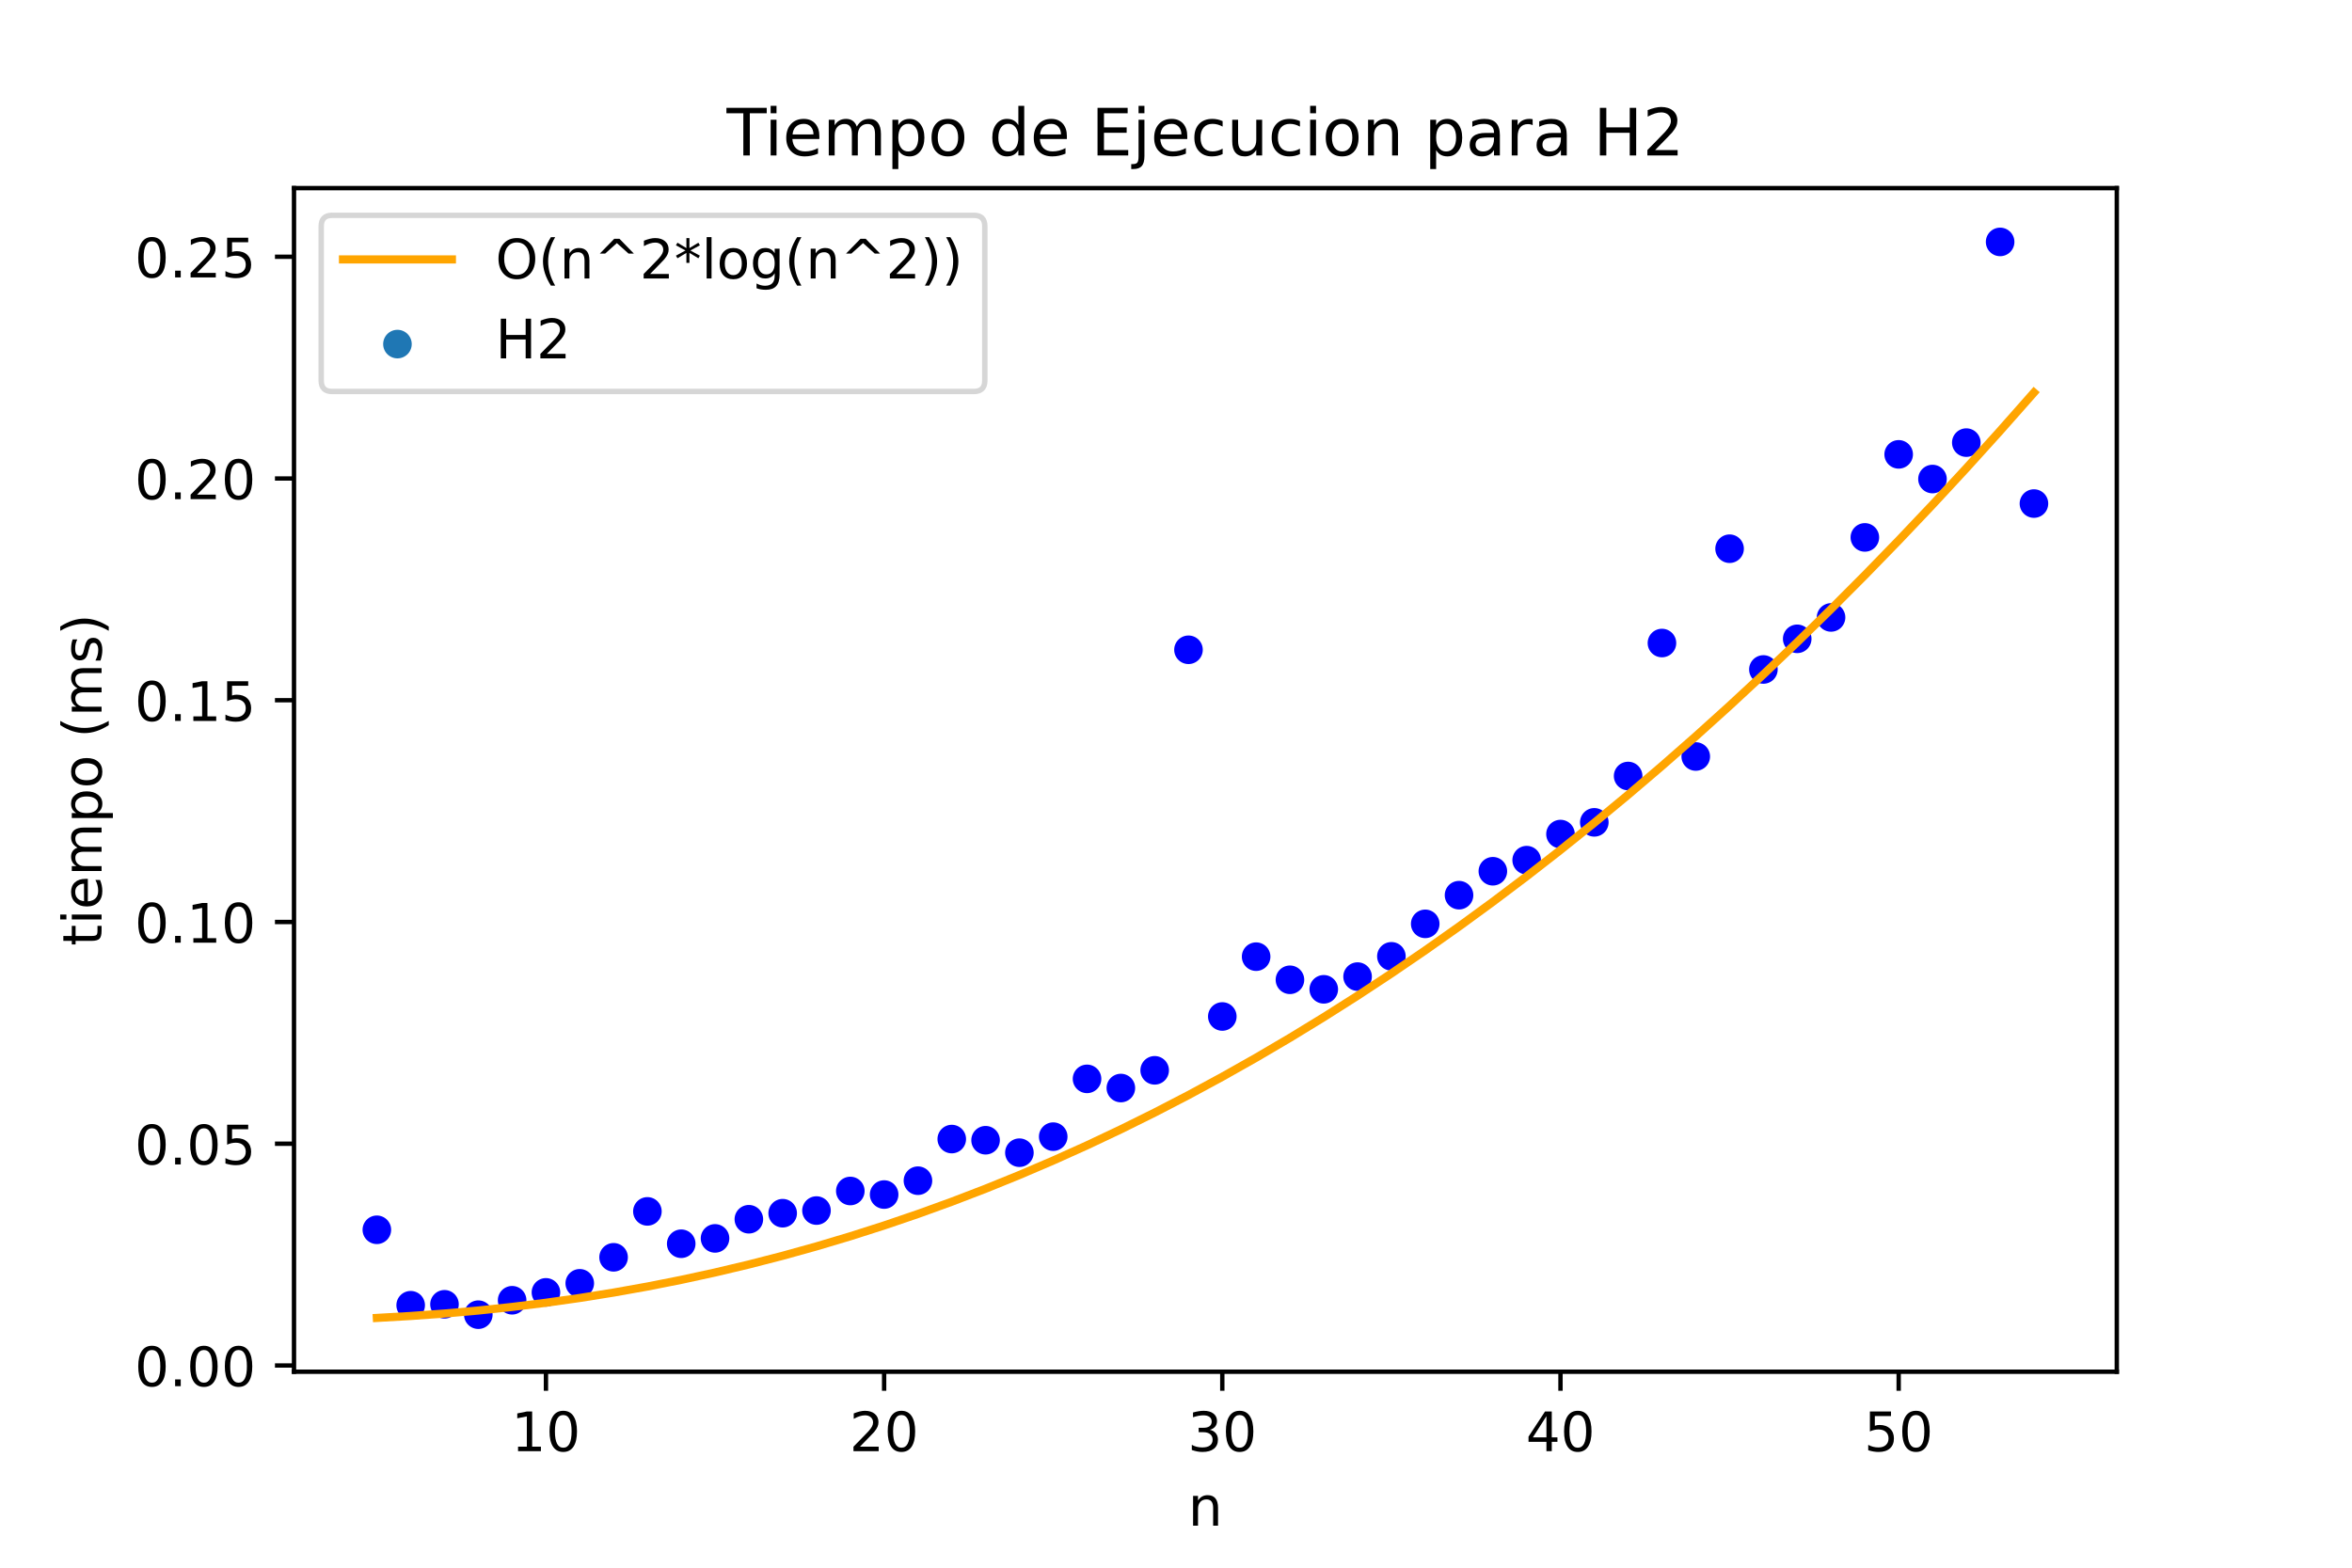 <?xml version="1.0" encoding="utf-8" standalone="no"?>
<!DOCTYPE svg PUBLIC "-//W3C//DTD SVG 1.1//EN"
  "http://www.w3.org/Graphics/SVG/1.1/DTD/svg11.dtd">
<!-- Created with matplotlib (https://matplotlib.org/) -->
<svg height="288pt" version="1.1" viewBox="0 0 432 288" width="432pt" xmlns="http://www.w3.org/2000/svg" xmlns:xlink="http://www.w3.org/1999/xlink">
 <defs>
  <style type="text/css">
*{stroke-linecap:butt;stroke-linejoin:round;}
  </style>
 </defs>
 <g id="figure_1">
  <g id="patch_1">
   <path d="M 0 288 
L 432 288 
L 432 0 
L 0 0 
z
" style="fill:#ffffff;"/>
  </g>
  <g id="axes_1">
   <g id="patch_2">
    <path d="M 54 252 
L 388.8 252 
L 388.8 34.56 
L 54 34.56 
z
" style="fill:#ffffff;"/>
   </g>
   <g id="PathCollection_1">
    <defs>
     <path d="M 0 3 
C 0.796 3 1.559 2.684 2.121 2.121 
C 2.684 1.559 3 0.796 3 0 
C 3 -0.796 2.684 -1.559 2.121 -2.121 
C 1.559 -2.684 0.796 -3 0 -3 
C -0.796 -3 -1.559 -2.684 -2.121 -2.121 
C -2.684 -1.559 -3 -0.796 -3 0 
C -3 0.796 -2.684 1.559 -2.121 2.121 
C -1.559 2.684 -0.796 3 0 3 
z
" id="C0_0_70faf552b3"/>
    </defs>
    <g clip-path="url(#p211c6b357d)">
     <use style="fill:#1f77b4;stroke:#ffffff;stroke-width:0.75;" x="69.218" xlink:href="#C0_0_70faf552b3" y="225.924"/>
    </g>
    <g clip-path="url(#p211c6b357d)">
     <use style="fill:#1f77b4;stroke:#ffffff;stroke-width:0.75;" x="75.43" xlink:href="#C0_0_70faf552b3" y="239.786"/>
    </g>
    <g clip-path="url(#p211c6b357d)">
     <use style="fill:#1f77b4;stroke:#ffffff;stroke-width:0.75;" x="81.641" xlink:href="#C0_0_70faf552b3" y="239.612"/>
    </g>
    <g clip-path="url(#p211c6b357d)">
     <use style="fill:#1f77b4;stroke:#ffffff;stroke-width:0.75;" x="87.853" xlink:href="#C0_0_70faf552b3" y="241.521"/>
    </g>
    <g clip-path="url(#p211c6b357d)">
     <use style="fill:#1f77b4;stroke:#ffffff;stroke-width:0.75;" x="94.064" xlink:href="#C0_0_70faf552b3" y="238.87"/>
    </g>
    <g clip-path="url(#p211c6b357d)">
     <use style="fill:#1f77b4;stroke:#ffffff;stroke-width:0.75;" x="100.276" xlink:href="#C0_0_70faf552b3" y="237.421"/>
    </g>
    <g clip-path="url(#p211c6b357d)">
     <use style="fill:#1f77b4;stroke:#ffffff;stroke-width:0.75;" x="106.487" xlink:href="#C0_0_70faf552b3" y="235.757"/>
    </g>
    <g clip-path="url(#p211c6b357d)">
     <use style="fill:#1f77b4;stroke:#ffffff;stroke-width:0.75;" x="112.699" xlink:href="#C0_0_70faf552b3" y="230.979"/>
    </g>
    <g clip-path="url(#p211c6b357d)">
     <use style="fill:#1f77b4;stroke:#ffffff;stroke-width:0.75;" x="118.91" xlink:href="#C0_0_70faf552b3" y="222.545"/>
    </g>
    <g clip-path="url(#p211c6b357d)">
     <use style="fill:#1f77b4;stroke:#ffffff;stroke-width:0.75;" x="125.122" xlink:href="#C0_0_70faf552b3" y="228.487"/>
    </g>
    <g clip-path="url(#p211c6b357d)">
     <use style="fill:#1f77b4;stroke:#ffffff;stroke-width:0.75;" x="131.333" xlink:href="#C0_0_70faf552b3" y="227.507"/>
    </g>
    <g clip-path="url(#p211c6b357d)">
     <use style="fill:#1f77b4;stroke:#ffffff;stroke-width:0.75;" x="137.545" xlink:href="#C0_0_70faf552b3" y="223.986"/>
    </g>
    <g clip-path="url(#p211c6b357d)">
     <use style="fill:#1f77b4;stroke:#ffffff;stroke-width:0.75;" x="143.756" xlink:href="#C0_0_70faf552b3" y="222.879"/>
    </g>
    <g clip-path="url(#p211c6b357d)">
     <use style="fill:#1f77b4;stroke:#ffffff;stroke-width:0.75;" x="149.968" xlink:href="#C0_0_70faf552b3" y="222.392"/>
    </g>
    <g clip-path="url(#p211c6b357d)">
     <use style="fill:#1f77b4;stroke:#ffffff;stroke-width:0.75;" x="156.179" xlink:href="#C0_0_70faf552b3" y="218.798"/>
    </g>
    <g clip-path="url(#p211c6b357d)">
     <use style="fill:#1f77b4;stroke:#ffffff;stroke-width:0.75;" x="162.391" xlink:href="#C0_0_70faf552b3" y="219.45"/>
    </g>
    <g clip-path="url(#p211c6b357d)">
     <use style="fill:#1f77b4;stroke:#ffffff;stroke-width:0.75;" x="168.602" xlink:href="#C0_0_70faf552b3" y="216.906"/>
    </g>
    <g clip-path="url(#p211c6b357d)">
     <use style="fill:#1f77b4;stroke:#ffffff;stroke-width:0.75;" x="174.814" xlink:href="#C0_0_70faf552b3" y="209.258"/>
    </g>
    <g clip-path="url(#p211c6b357d)">
     <use style="fill:#1f77b4;stroke:#ffffff;stroke-width:0.75;" x="181.025" xlink:href="#C0_0_70faf552b3" y="209.472"/>
    </g>
    <g clip-path="url(#p211c6b357d)">
     <use style="fill:#1f77b4;stroke:#ffffff;stroke-width:0.75;" x="187.237" xlink:href="#C0_0_70faf552b3" y="211.762"/>
    </g>
    <g clip-path="url(#p211c6b357d)">
     <use style="fill:#1f77b4;stroke:#ffffff;stroke-width:0.75;" x="193.448" xlink:href="#C0_0_70faf552b3" y="208.814"/>
    </g>
    <g clip-path="url(#p211c6b357d)">
     <use style="fill:#1f77b4;stroke:#ffffff;stroke-width:0.75;" x="199.66" xlink:href="#C0_0_70faf552b3" y="198.199"/>
    </g>
    <g clip-path="url(#p211c6b357d)">
     <use style="fill:#1f77b4;stroke:#ffffff;stroke-width:0.75;" x="205.871" xlink:href="#C0_0_70faf552b3" y="199.883"/>
    </g>
    <g clip-path="url(#p211c6b357d)">
     <use style="fill:#1f77b4;stroke:#ffffff;stroke-width:0.75;" x="212.083" xlink:href="#C0_0_70faf552b3" y="196.629"/>
    </g>
    <g clip-path="url(#p211c6b357d)">
     <use style="fill:#1f77b4;stroke:#ffffff;stroke-width:0.75;" x="218.294" xlink:href="#C0_0_70faf552b3" y="119.372"/>
    </g>
    <g clip-path="url(#p211c6b357d)">
     <use style="fill:#1f77b4;stroke:#ffffff;stroke-width:0.75;" x="224.506" xlink:href="#C0_0_70faf552b3" y="186.739"/>
    </g>
    <g clip-path="url(#p211c6b357d)">
     <use style="fill:#1f77b4;stroke:#ffffff;stroke-width:0.75;" x="230.717" xlink:href="#C0_0_70faf552b3" y="175.749"/>
    </g>
    <g clip-path="url(#p211c6b357d)">
     <use style="fill:#1f77b4;stroke:#ffffff;stroke-width:0.75;" x="236.929" xlink:href="#C0_0_70faf552b3" y="179.997"/>
    </g>
    <g clip-path="url(#p211c6b357d)">
     <use style="fill:#1f77b4;stroke:#ffffff;stroke-width:0.75;" x="243.14" xlink:href="#C0_0_70faf552b3" y="181.747"/>
    </g>
    <g clip-path="url(#p211c6b357d)">
     <use style="fill:#1f77b4;stroke:#ffffff;stroke-width:0.75;" x="249.352" xlink:href="#C0_0_70faf552b3" y="179.411"/>
    </g>
    <g clip-path="url(#p211c6b357d)">
     <use style="fill:#1f77b4;stroke:#ffffff;stroke-width:0.75;" x="255.563" xlink:href="#C0_0_70faf552b3" y="175.686"/>
    </g>
    <g clip-path="url(#p211c6b357d)">
     <use style="fill:#1f77b4;stroke:#ffffff;stroke-width:0.75;" x="261.775" xlink:href="#C0_0_70faf552b3" y="169.72"/>
    </g>
    <g clip-path="url(#p211c6b357d)">
     <use style="fill:#1f77b4;stroke:#ffffff;stroke-width:0.75;" x="267.986" xlink:href="#C0_0_70faf552b3" y="164.453"/>
    </g>
    <g clip-path="url(#p211c6b357d)">
     <use style="fill:#1f77b4;stroke:#ffffff;stroke-width:0.75;" x="274.198" xlink:href="#C0_0_70faf552b3" y="160.057"/>
    </g>
    <g clip-path="url(#p211c6b357d)">
     <use style="fill:#1f77b4;stroke:#ffffff;stroke-width:0.75;" x="280.409" xlink:href="#C0_0_70faf552b3" y="158.019"/>
    </g>
    <g clip-path="url(#p211c6b357d)">
     <use style="fill:#1f77b4;stroke:#ffffff;stroke-width:0.75;" x="286.621" xlink:href="#C0_0_70faf552b3" y="153.226"/>
    </g>
    <g clip-path="url(#p211c6b357d)">
     <use style="fill:#1f77b4;stroke:#ffffff;stroke-width:0.75;" x="292.832" xlink:href="#C0_0_70faf552b3" y="151.072"/>
    </g>
    <g clip-path="url(#p211c6b357d)">
     <use style="fill:#1f77b4;stroke:#ffffff;stroke-width:0.75;" x="299.044" xlink:href="#C0_0_70faf552b3" y="142.56"/>
    </g>
    <g clip-path="url(#p211c6b357d)">
     <use style="fill:#1f77b4;stroke:#ffffff;stroke-width:0.75;" x="305.255" xlink:href="#C0_0_70faf552b3" y="118.131"/>
    </g>
    <g clip-path="url(#p211c6b357d)">
     <use style="fill:#1f77b4;stroke:#ffffff;stroke-width:0.75;" x="311.467" xlink:href="#C0_0_70faf552b3" y="138.976"/>
    </g>
    <g clip-path="url(#p211c6b357d)">
     <use style="fill:#1f77b4;stroke:#ffffff;stroke-width:0.75;" x="317.678" xlink:href="#C0_0_70faf552b3" y="100.804"/>
    </g>
    <g clip-path="url(#p211c6b357d)">
     <use style="fill:#1f77b4;stroke:#ffffff;stroke-width:0.75;" x="323.89" xlink:href="#C0_0_70faf552b3" y="122.989"/>
    </g>
    <g clip-path="url(#p211c6b357d)">
     <use style="fill:#1f77b4;stroke:#ffffff;stroke-width:0.75;" x="330.101" xlink:href="#C0_0_70faf552b3" y="117.358"/>
    </g>
    <g clip-path="url(#p211c6b357d)">
     <use style="fill:#1f77b4;stroke:#ffffff;stroke-width:0.75;" x="336.313" xlink:href="#C0_0_70faf552b3" y="113.428"/>
    </g>
    <g clip-path="url(#p211c6b357d)">
     <use style="fill:#1f77b4;stroke:#ffffff;stroke-width:0.75;" x="342.524" xlink:href="#C0_0_70faf552b3" y="98.727"/>
    </g>
    <g clip-path="url(#p211c6b357d)">
     <use style="fill:#1f77b4;stroke:#ffffff;stroke-width:0.75;" x="348.736" xlink:href="#C0_0_70faf552b3" y="83.471"/>
    </g>
    <g clip-path="url(#p211c6b357d)">
     <use style="fill:#1f77b4;stroke:#ffffff;stroke-width:0.75;" x="354.947" xlink:href="#C0_0_70faf552b3" y="88.004"/>
    </g>
    <g clip-path="url(#p211c6b357d)">
     <use style="fill:#1f77b4;stroke:#ffffff;stroke-width:0.75;" x="361.159" xlink:href="#C0_0_70faf552b3" y="81.313"/>
    </g>
    <g clip-path="url(#p211c6b357d)">
     <use style="fill:#1f77b4;stroke:#ffffff;stroke-width:0.75;" x="367.37" xlink:href="#C0_0_70faf552b3" y="44.444"/>
    </g>
    <g clip-path="url(#p211c6b357d)">
     <use style="fill:#1f77b4;stroke:#ffffff;stroke-width:0.75;" x="373.582" xlink:href="#C0_0_70faf552b3" y="92.51"/>
    </g>
   </g>
   <g id="PathCollection_2"/>
   <g id="PathCollection_3"/>
   <g id="PathCollection_4">
    <defs>
     <path d="M 0 3 
C 0.796 3 1.559 2.684 2.121 2.121 
C 2.684 1.559 3 0.796 3 0 
C 3 -0.796 2.684 -1.559 2.121 -2.121 
C 1.559 -2.684 0.796 -3 0 -3 
C -0.796 -3 -1.559 -2.684 -2.121 -2.121 
C -2.684 -1.559 -3 -0.796 -3 0 
C -3 0.796 -2.684 1.559 -2.121 2.121 
C -1.559 2.684 -0.796 3 0 3 
z
" id="m7aff378e99" style="stroke:#ffffff;stroke-width:0.75;"/>
    </defs>
    <g clip-path="url(#p211c6b357d)">
     <use style="fill:#0000ff;stroke:#ffffff;stroke-width:0.75;" x="69.218" xlink:href="#m7aff378e99" y="225.924"/>
     <use style="fill:#0000ff;stroke:#ffffff;stroke-width:0.75;" x="75.43" xlink:href="#m7aff378e99" y="239.786"/>
     <use style="fill:#0000ff;stroke:#ffffff;stroke-width:0.75;" x="81.641" xlink:href="#m7aff378e99" y="239.612"/>
     <use style="fill:#0000ff;stroke:#ffffff;stroke-width:0.75;" x="87.853" xlink:href="#m7aff378e99" y="241.521"/>
     <use style="fill:#0000ff;stroke:#ffffff;stroke-width:0.75;" x="94.064" xlink:href="#m7aff378e99" y="238.87"/>
     <use style="fill:#0000ff;stroke:#ffffff;stroke-width:0.75;" x="100.276" xlink:href="#m7aff378e99" y="237.421"/>
     <use style="fill:#0000ff;stroke:#ffffff;stroke-width:0.75;" x="106.487" xlink:href="#m7aff378e99" y="235.757"/>
     <use style="fill:#0000ff;stroke:#ffffff;stroke-width:0.75;" x="112.699" xlink:href="#m7aff378e99" y="230.979"/>
     <use style="fill:#0000ff;stroke:#ffffff;stroke-width:0.75;" x="118.91" xlink:href="#m7aff378e99" y="222.545"/>
     <use style="fill:#0000ff;stroke:#ffffff;stroke-width:0.75;" x="125.122" xlink:href="#m7aff378e99" y="228.487"/>
     <use style="fill:#0000ff;stroke:#ffffff;stroke-width:0.75;" x="131.333" xlink:href="#m7aff378e99" y="227.507"/>
     <use style="fill:#0000ff;stroke:#ffffff;stroke-width:0.75;" x="137.545" xlink:href="#m7aff378e99" y="223.986"/>
     <use style="fill:#0000ff;stroke:#ffffff;stroke-width:0.75;" x="143.756" xlink:href="#m7aff378e99" y="222.879"/>
     <use style="fill:#0000ff;stroke:#ffffff;stroke-width:0.75;" x="149.968" xlink:href="#m7aff378e99" y="222.392"/>
     <use style="fill:#0000ff;stroke:#ffffff;stroke-width:0.75;" x="156.179" xlink:href="#m7aff378e99" y="218.798"/>
     <use style="fill:#0000ff;stroke:#ffffff;stroke-width:0.75;" x="162.391" xlink:href="#m7aff378e99" y="219.45"/>
     <use style="fill:#0000ff;stroke:#ffffff;stroke-width:0.75;" x="168.602" xlink:href="#m7aff378e99" y="216.906"/>
     <use style="fill:#0000ff;stroke:#ffffff;stroke-width:0.75;" x="174.814" xlink:href="#m7aff378e99" y="209.258"/>
     <use style="fill:#0000ff;stroke:#ffffff;stroke-width:0.75;" x="181.025" xlink:href="#m7aff378e99" y="209.472"/>
     <use style="fill:#0000ff;stroke:#ffffff;stroke-width:0.75;" x="187.237" xlink:href="#m7aff378e99" y="211.762"/>
     <use style="fill:#0000ff;stroke:#ffffff;stroke-width:0.75;" x="193.448" xlink:href="#m7aff378e99" y="208.814"/>
     <use style="fill:#0000ff;stroke:#ffffff;stroke-width:0.75;" x="199.66" xlink:href="#m7aff378e99" y="198.199"/>
     <use style="fill:#0000ff;stroke:#ffffff;stroke-width:0.75;" x="205.871" xlink:href="#m7aff378e99" y="199.883"/>
     <use style="fill:#0000ff;stroke:#ffffff;stroke-width:0.75;" x="212.083" xlink:href="#m7aff378e99" y="196.629"/>
     <use style="fill:#0000ff;stroke:#ffffff;stroke-width:0.75;" x="218.294" xlink:href="#m7aff378e99" y="119.372"/>
     <use style="fill:#0000ff;stroke:#ffffff;stroke-width:0.75;" x="224.506" xlink:href="#m7aff378e99" y="186.739"/>
     <use style="fill:#0000ff;stroke:#ffffff;stroke-width:0.75;" x="230.717" xlink:href="#m7aff378e99" y="175.749"/>
     <use style="fill:#0000ff;stroke:#ffffff;stroke-width:0.75;" x="236.929" xlink:href="#m7aff378e99" y="179.997"/>
     <use style="fill:#0000ff;stroke:#ffffff;stroke-width:0.75;" x="243.14" xlink:href="#m7aff378e99" y="181.747"/>
     <use style="fill:#0000ff;stroke:#ffffff;stroke-width:0.75;" x="249.352" xlink:href="#m7aff378e99" y="179.411"/>
     <use style="fill:#0000ff;stroke:#ffffff;stroke-width:0.75;" x="255.563" xlink:href="#m7aff378e99" y="175.686"/>
     <use style="fill:#0000ff;stroke:#ffffff;stroke-width:0.75;" x="261.775" xlink:href="#m7aff378e99" y="169.72"/>
     <use style="fill:#0000ff;stroke:#ffffff;stroke-width:0.75;" x="267.986" xlink:href="#m7aff378e99" y="164.453"/>
     <use style="fill:#0000ff;stroke:#ffffff;stroke-width:0.75;" x="274.198" xlink:href="#m7aff378e99" y="160.057"/>
     <use style="fill:#0000ff;stroke:#ffffff;stroke-width:0.75;" x="280.409" xlink:href="#m7aff378e99" y="158.019"/>
     <use style="fill:#0000ff;stroke:#ffffff;stroke-width:0.75;" x="286.621" xlink:href="#m7aff378e99" y="153.226"/>
     <use style="fill:#0000ff;stroke:#ffffff;stroke-width:0.75;" x="292.832" xlink:href="#m7aff378e99" y="151.072"/>
     <use style="fill:#0000ff;stroke:#ffffff;stroke-width:0.75;" x="299.044" xlink:href="#m7aff378e99" y="142.56"/>
     <use style="fill:#0000ff;stroke:#ffffff;stroke-width:0.75;" x="305.255" xlink:href="#m7aff378e99" y="118.131"/>
     <use style="fill:#0000ff;stroke:#ffffff;stroke-width:0.75;" x="311.467" xlink:href="#m7aff378e99" y="138.976"/>
     <use style="fill:#0000ff;stroke:#ffffff;stroke-width:0.75;" x="317.678" xlink:href="#m7aff378e99" y="100.804"/>
     <use style="fill:#0000ff;stroke:#ffffff;stroke-width:0.75;" x="323.89" xlink:href="#m7aff378e99" y="122.989"/>
     <use style="fill:#0000ff;stroke:#ffffff;stroke-width:0.75;" x="330.101" xlink:href="#m7aff378e99" y="117.358"/>
     <use style="fill:#0000ff;stroke:#ffffff;stroke-width:0.75;" x="336.313" xlink:href="#m7aff378e99" y="113.428"/>
     <use style="fill:#0000ff;stroke:#ffffff;stroke-width:0.75;" x="342.524" xlink:href="#m7aff378e99" y="98.727"/>
     <use style="fill:#0000ff;stroke:#ffffff;stroke-width:0.75;" x="348.736" xlink:href="#m7aff378e99" y="83.471"/>
     <use style="fill:#0000ff;stroke:#ffffff;stroke-width:0.75;" x="354.947" xlink:href="#m7aff378e99" y="88.004"/>
     <use style="fill:#0000ff;stroke:#ffffff;stroke-width:0.75;" x="361.159" xlink:href="#m7aff378e99" y="81.313"/>
     <use style="fill:#0000ff;stroke:#ffffff;stroke-width:0.75;" x="367.37" xlink:href="#m7aff378e99" y="44.444"/>
     <use style="fill:#0000ff;stroke:#ffffff;stroke-width:0.75;" x="373.582" xlink:href="#m7aff378e99" y="92.51"/>
    </g>
   </g>
   <g id="matplotlib.axis_1">
    <g id="xtick_1">
     <g id="line2d_1">
      <defs>
       <path d="M 0 0 
L 0 3.5 
" id="mf8cb6228ff" style="stroke:#000000;stroke-width:0.8;"/>
      </defs>
      <g>
       <use style="stroke:#000000;stroke-width:0.8;" x="100.276" xlink:href="#mf8cb6228ff" y="252"/>
      </g>
     </g>
     <g id="text_1">
      <!-- 10 -->
      <defs>
       <path d="M 12.406 8.297 
L 28.516 8.297 
L 28.516 63.922 
L 10.984 60.406 
L 10.984 69.391 
L 28.422 72.906 
L 38.281 72.906 
L 38.281 8.297 
L 54.391 8.297 
L 54.391 0 
L 12.406 0 
z
" id="DejaVuSans-49"/>
       <path d="M 31.781 66.406 
Q 24.172 66.406 20.328 58.906 
Q 16.5 51.422 16.5 36.375 
Q 16.5 21.391 20.328 13.891 
Q 24.172 6.391 31.781 6.391 
Q 39.453 6.391 43.281 13.891 
Q 47.125 21.391 47.125 36.375 
Q 47.125 51.422 43.281 58.906 
Q 39.453 66.406 31.781 66.406 
z
M 31.781 74.219 
Q 44.047 74.219 50.516 64.516 
Q 56.984 54.828 56.984 36.375 
Q 56.984 17.969 50.516 8.266 
Q 44.047 -1.422 31.781 -1.422 
Q 19.531 -1.422 13.062 8.266 
Q 6.594 17.969 6.594 36.375 
Q 6.594 54.828 13.062 64.516 
Q 19.531 74.219 31.781 74.219 
z
" id="DejaVuSans-48"/>
      </defs>
      <g transform="translate(93.913 266.598)scale(0.1 -0.1)">
       <use xlink:href="#DejaVuSans-49"/>
       <use x="63.623" xlink:href="#DejaVuSans-48"/>
      </g>
     </g>
    </g>
    <g id="xtick_2">
     <g id="line2d_2">
      <g>
       <use style="stroke:#000000;stroke-width:0.8;" x="162.391" xlink:href="#mf8cb6228ff" y="252"/>
      </g>
     </g>
     <g id="text_2">
      <!-- 20 -->
      <defs>
       <path d="M 19.188 8.297 
L 53.609 8.297 
L 53.609 0 
L 7.328 0 
L 7.328 8.297 
Q 12.938 14.109 22.625 23.891 
Q 32.328 33.688 34.812 36.531 
Q 39.547 41.844 41.422 45.531 
Q 43.312 49.219 43.312 52.781 
Q 43.312 58.594 39.234 62.25 
Q 35.156 65.922 28.609 65.922 
Q 23.969 65.922 18.812 64.312 
Q 13.672 62.703 7.812 59.422 
L 7.812 69.391 
Q 13.766 71.781 18.938 73 
Q 24.125 74.219 28.422 74.219 
Q 39.75 74.219 46.484 68.547 
Q 53.219 62.891 53.219 53.422 
Q 53.219 48.922 51.531 44.891 
Q 49.859 40.875 45.406 35.406 
Q 44.188 33.984 37.641 27.219 
Q 31.109 20.453 19.188 8.297 
z
" id="DejaVuSans-50"/>
      </defs>
      <g transform="translate(156.028 266.598)scale(0.1 -0.1)">
       <use xlink:href="#DejaVuSans-50"/>
       <use x="63.623" xlink:href="#DejaVuSans-48"/>
      </g>
     </g>
    </g>
    <g id="xtick_3">
     <g id="line2d_3">
      <g>
       <use style="stroke:#000000;stroke-width:0.8;" x="224.506" xlink:href="#mf8cb6228ff" y="252"/>
      </g>
     </g>
     <g id="text_3">
      <!-- 30 -->
      <defs>
       <path d="M 40.578 39.312 
Q 47.656 37.797 51.625 33 
Q 55.609 28.219 55.609 21.188 
Q 55.609 10.406 48.188 4.484 
Q 40.766 -1.422 27.094 -1.422 
Q 22.516 -1.422 17.656 -0.516 
Q 12.797 0.391 7.625 2.203 
L 7.625 11.719 
Q 11.719 9.328 16.594 8.109 
Q 21.484 6.891 26.812 6.891 
Q 36.078 6.891 40.938 10.547 
Q 45.797 14.203 45.797 21.188 
Q 45.797 27.641 41.281 31.266 
Q 36.766 34.906 28.719 34.906 
L 20.219 34.906 
L 20.219 43.016 
L 29.109 43.016 
Q 36.375 43.016 40.234 45.922 
Q 44.094 48.828 44.094 54.297 
Q 44.094 59.906 40.109 62.906 
Q 36.141 65.922 28.719 65.922 
Q 24.656 65.922 20.016 65.031 
Q 15.375 64.156 9.812 62.312 
L 9.812 71.094 
Q 15.438 72.656 20.344 73.438 
Q 25.25 74.219 29.594 74.219 
Q 40.828 74.219 47.359 69.109 
Q 53.906 64.016 53.906 55.328 
Q 53.906 49.266 50.438 45.094 
Q 46.969 40.922 40.578 39.312 
z
" id="DejaVuSans-51"/>
      </defs>
      <g transform="translate(218.143 266.598)scale(0.1 -0.1)">
       <use xlink:href="#DejaVuSans-51"/>
       <use x="63.623" xlink:href="#DejaVuSans-48"/>
      </g>
     </g>
    </g>
    <g id="xtick_4">
     <g id="line2d_4">
      <g>
       <use style="stroke:#000000;stroke-width:0.8;" x="286.621" xlink:href="#mf8cb6228ff" y="252"/>
      </g>
     </g>
     <g id="text_4">
      <!-- 40 -->
      <defs>
       <path d="M 37.797 64.312 
L 12.891 25.391 
L 37.797 25.391 
z
M 35.203 72.906 
L 47.609 72.906 
L 47.609 25.391 
L 58.016 25.391 
L 58.016 17.188 
L 47.609 17.188 
L 47.609 0 
L 37.797 0 
L 37.797 17.188 
L 4.891 17.188 
L 4.891 26.703 
z
" id="DejaVuSans-52"/>
      </defs>
      <g transform="translate(280.258 266.598)scale(0.1 -0.1)">
       <use xlink:href="#DejaVuSans-52"/>
       <use x="63.623" xlink:href="#DejaVuSans-48"/>
      </g>
     </g>
    </g>
    <g id="xtick_5">
     <g id="line2d_5">
      <g>
       <use style="stroke:#000000;stroke-width:0.8;" x="348.736" xlink:href="#mf8cb6228ff" y="252"/>
      </g>
     </g>
     <g id="text_5">
      <!-- 50 -->
      <defs>
       <path d="M 10.797 72.906 
L 49.516 72.906 
L 49.516 64.594 
L 19.828 64.594 
L 19.828 46.734 
Q 21.969 47.469 24.109 47.828 
Q 26.266 48.188 28.422 48.188 
Q 40.625 48.188 47.75 41.5 
Q 54.891 34.812 54.891 23.391 
Q 54.891 11.625 47.562 5.094 
Q 40.234 -1.422 26.906 -1.422 
Q 22.312 -1.422 17.547 -0.641 
Q 12.797 0.141 7.719 1.703 
L 7.719 11.625 
Q 12.109 9.234 16.797 8.062 
Q 21.484 6.891 26.703 6.891 
Q 35.156 6.891 40.078 11.328 
Q 45.016 15.766 45.016 23.391 
Q 45.016 31 40.078 35.438 
Q 35.156 39.891 26.703 39.891 
Q 22.75 39.891 18.812 39.016 
Q 14.891 38.141 10.797 36.281 
z
" id="DejaVuSans-53"/>
      </defs>
      <g transform="translate(342.373 266.598)scale(0.1 -0.1)">
       <use xlink:href="#DejaVuSans-53"/>
       <use x="63.623" xlink:href="#DejaVuSans-48"/>
      </g>
     </g>
    </g>
    <g id="text_6">
     <!-- n -->
     <defs>
      <path d="M 54.891 33.016 
L 54.891 0 
L 45.906 0 
L 45.906 32.719 
Q 45.906 40.484 42.875 44.328 
Q 39.844 48.188 33.797 48.188 
Q 26.516 48.188 22.312 43.547 
Q 18.109 38.922 18.109 30.906 
L 18.109 0 
L 9.078 0 
L 9.078 54.688 
L 18.109 54.688 
L 18.109 46.188 
Q 21.344 51.125 25.703 53.562 
Q 30.078 56 35.797 56 
Q 45.219 56 50.047 50.172 
Q 54.891 44.344 54.891 33.016 
z
" id="DejaVuSans-110"/>
     </defs>
     <g transform="translate(218.231 280.277)scale(0.1 -0.1)">
      <use xlink:href="#DejaVuSans-110"/>
     </g>
    </g>
   </g>
   <g id="matplotlib.axis_2">
    <g id="ytick_1">
     <g id="line2d_6">
      <defs>
       <path d="M 0 0 
L -3.5 0 
" id="mf24ecde3ad" style="stroke:#000000;stroke-width:0.8;"/>
      </defs>
      <g>
       <use style="stroke:#000000;stroke-width:0.8;" x="54" xlink:href="#mf24ecde3ad" y="250.854"/>
      </g>
     </g>
     <g id="text_7">
      <!-- 0.00 -->
      <defs>
       <path d="M 10.688 12.406 
L 21 12.406 
L 21 0 
L 10.688 0 
z
" id="DejaVuSans-46"/>
      </defs>
      <g transform="translate(24.734 254.653)scale(0.1 -0.1)">
       <use xlink:href="#DejaVuSans-48"/>
       <use x="63.623" xlink:href="#DejaVuSans-46"/>
       <use x="95.41" xlink:href="#DejaVuSans-48"/>
       <use x="159.033" xlink:href="#DejaVuSans-48"/>
      </g>
     </g>
    </g>
    <g id="ytick_2">
     <g id="line2d_7">
      <g>
       <use style="stroke:#000000;stroke-width:0.8;" x="54" xlink:href="#mf24ecde3ad" y="210.116"/>
      </g>
     </g>
     <g id="text_8">
      <!-- 0.05 -->
      <g transform="translate(24.734 213.916)scale(0.1 -0.1)">
       <use xlink:href="#DejaVuSans-48"/>
       <use x="63.623" xlink:href="#DejaVuSans-46"/>
       <use x="95.41" xlink:href="#DejaVuSans-48"/>
       <use x="159.033" xlink:href="#DejaVuSans-53"/>
      </g>
     </g>
    </g>
    <g id="ytick_3">
     <g id="line2d_8">
      <g>
       <use style="stroke:#000000;stroke-width:0.8;" x="54" xlink:href="#mf24ecde3ad" y="169.379"/>
      </g>
     </g>
     <g id="text_9">
      <!-- 0.10 -->
      <g transform="translate(24.734 173.178)scale(0.1 -0.1)">
       <use xlink:href="#DejaVuSans-48"/>
       <use x="63.623" xlink:href="#DejaVuSans-46"/>
       <use x="95.41" xlink:href="#DejaVuSans-49"/>
       <use x="159.033" xlink:href="#DejaVuSans-48"/>
      </g>
     </g>
    </g>
    <g id="ytick_4">
     <g id="line2d_9">
      <g>
       <use style="stroke:#000000;stroke-width:0.8;" x="54" xlink:href="#mf24ecde3ad" y="128.641"/>
      </g>
     </g>
     <g id="text_10">
      <!-- 0.15 -->
      <g transform="translate(24.734 132.44)scale(0.1 -0.1)">
       <use xlink:href="#DejaVuSans-48"/>
       <use x="63.623" xlink:href="#DejaVuSans-46"/>
       <use x="95.41" xlink:href="#DejaVuSans-49"/>
       <use x="159.033" xlink:href="#DejaVuSans-53"/>
      </g>
     </g>
    </g>
    <g id="ytick_5">
     <g id="line2d_10">
      <g>
       <use style="stroke:#000000;stroke-width:0.8;" x="54" xlink:href="#mf24ecde3ad" y="87.903"/>
      </g>
     </g>
     <g id="text_11">
      <!-- 0.20 -->
      <g transform="translate(24.734 91.703)scale(0.1 -0.1)">
       <use xlink:href="#DejaVuSans-48"/>
       <use x="63.623" xlink:href="#DejaVuSans-46"/>
       <use x="95.41" xlink:href="#DejaVuSans-50"/>
       <use x="159.033" xlink:href="#DejaVuSans-48"/>
      </g>
     </g>
    </g>
    <g id="ytick_6">
     <g id="line2d_11">
      <g>
       <use style="stroke:#000000;stroke-width:0.8;" x="54" xlink:href="#mf24ecde3ad" y="47.166"/>
      </g>
     </g>
     <g id="text_12">
      <!-- 0.25 -->
      <g transform="translate(24.734 50.965)scale(0.1 -0.1)">
       <use xlink:href="#DejaVuSans-48"/>
       <use x="63.623" xlink:href="#DejaVuSans-46"/>
       <use x="95.41" xlink:href="#DejaVuSans-50"/>
       <use x="159.033" xlink:href="#DejaVuSans-53"/>
      </g>
     </g>
    </g>
    <g id="text_13">
     <!-- tiempo (ms) -->
     <defs>
      <path d="M 18.312 70.219 
L 18.312 54.688 
L 36.812 54.688 
L 36.812 47.703 
L 18.312 47.703 
L 18.312 18.016 
Q 18.312 11.328 20.141 9.422 
Q 21.969 7.516 27.594 7.516 
L 36.812 7.516 
L 36.812 0 
L 27.594 0 
Q 17.188 0 13.234 3.875 
Q 9.281 7.766 9.281 18.016 
L 9.281 47.703 
L 2.688 47.703 
L 2.688 54.688 
L 9.281 54.688 
L 9.281 70.219 
z
" id="DejaVuSans-116"/>
      <path d="M 9.422 54.688 
L 18.406 54.688 
L 18.406 0 
L 9.422 0 
z
M 9.422 75.984 
L 18.406 75.984 
L 18.406 64.594 
L 9.422 64.594 
z
" id="DejaVuSans-105"/>
      <path d="M 56.203 29.594 
L 56.203 25.203 
L 14.891 25.203 
Q 15.484 15.922 20.484 11.062 
Q 25.484 6.203 34.422 6.203 
Q 39.594 6.203 44.453 7.469 
Q 49.312 8.734 54.109 11.281 
L 54.109 2.781 
Q 49.266 0.734 44.188 -0.344 
Q 39.109 -1.422 33.891 -1.422 
Q 20.797 -1.422 13.156 6.188 
Q 5.516 13.812 5.516 26.812 
Q 5.516 40.234 12.766 48.109 
Q 20.016 56 32.328 56 
Q 43.359 56 49.781 48.891 
Q 56.203 41.797 56.203 29.594 
z
M 47.219 32.234 
Q 47.125 39.594 43.094 43.984 
Q 39.062 48.391 32.422 48.391 
Q 24.906 48.391 20.391 44.141 
Q 15.875 39.891 15.188 32.172 
z
" id="DejaVuSans-101"/>
      <path d="M 52 44.188 
Q 55.375 50.25 60.062 53.125 
Q 64.75 56 71.094 56 
Q 79.641 56 84.281 50.016 
Q 88.922 44.047 88.922 33.016 
L 88.922 0 
L 79.891 0 
L 79.891 32.719 
Q 79.891 40.578 77.094 44.375 
Q 74.312 48.188 68.609 48.188 
Q 61.625 48.188 57.562 43.547 
Q 53.516 38.922 53.516 30.906 
L 53.516 0 
L 44.484 0 
L 44.484 32.719 
Q 44.484 40.625 41.703 44.406 
Q 38.922 48.188 33.109 48.188 
Q 26.219 48.188 22.156 43.531 
Q 18.109 38.875 18.109 30.906 
L 18.109 0 
L 9.078 0 
L 9.078 54.688 
L 18.109 54.688 
L 18.109 46.188 
Q 21.188 51.219 25.484 53.609 
Q 29.781 56 35.688 56 
Q 41.656 56 45.828 52.969 
Q 50 49.953 52 44.188 
z
" id="DejaVuSans-109"/>
      <path d="M 18.109 8.203 
L 18.109 -20.797 
L 9.078 -20.797 
L 9.078 54.688 
L 18.109 54.688 
L 18.109 46.391 
Q 20.953 51.266 25.266 53.625 
Q 29.594 56 35.594 56 
Q 45.562 56 51.781 48.094 
Q 58.016 40.188 58.016 27.297 
Q 58.016 14.406 51.781 6.484 
Q 45.562 -1.422 35.594 -1.422 
Q 29.594 -1.422 25.266 0.953 
Q 20.953 3.328 18.109 8.203 
z
M 48.688 27.297 
Q 48.688 37.203 44.609 42.844 
Q 40.531 48.484 33.406 48.484 
Q 26.266 48.484 22.188 42.844 
Q 18.109 37.203 18.109 27.297 
Q 18.109 17.391 22.188 11.75 
Q 26.266 6.109 33.406 6.109 
Q 40.531 6.109 44.609 11.75 
Q 48.688 17.391 48.688 27.297 
z
" id="DejaVuSans-112"/>
      <path d="M 30.609 48.391 
Q 23.391 48.391 19.188 42.75 
Q 14.984 37.109 14.984 27.297 
Q 14.984 17.484 19.156 11.844 
Q 23.344 6.203 30.609 6.203 
Q 37.797 6.203 41.984 11.859 
Q 46.188 17.531 46.188 27.297 
Q 46.188 37.016 41.984 42.703 
Q 37.797 48.391 30.609 48.391 
z
M 30.609 56 
Q 42.328 56 49.016 48.375 
Q 55.719 40.766 55.719 27.297 
Q 55.719 13.875 49.016 6.219 
Q 42.328 -1.422 30.609 -1.422 
Q 18.844 -1.422 12.172 6.219 
Q 5.516 13.875 5.516 27.297 
Q 5.516 40.766 12.172 48.375 
Q 18.844 56 30.609 56 
z
" id="DejaVuSans-111"/>
      <path id="DejaVuSans-32"/>
      <path d="M 31 75.875 
Q 24.469 64.656 21.281 53.656 
Q 18.109 42.672 18.109 31.391 
Q 18.109 20.125 21.312 9.062 
Q 24.516 -2 31 -13.188 
L 23.188 -13.188 
Q 15.875 -1.703 12.234 9.375 
Q 8.594 20.453 8.594 31.391 
Q 8.594 42.281 12.203 53.312 
Q 15.828 64.359 23.188 75.875 
z
" id="DejaVuSans-40"/>
      <path d="M 44.281 53.078 
L 44.281 44.578 
Q 40.484 46.531 36.375 47.5 
Q 32.281 48.484 27.875 48.484 
Q 21.188 48.484 17.844 46.438 
Q 14.5 44.391 14.5 40.281 
Q 14.5 37.156 16.891 35.375 
Q 19.281 33.594 26.516 31.984 
L 29.594 31.297 
Q 39.156 29.25 43.188 25.516 
Q 47.219 21.781 47.219 15.094 
Q 47.219 7.469 41.188 3.016 
Q 35.156 -1.422 24.609 -1.422 
Q 20.219 -1.422 15.453 -0.562 
Q 10.688 0.297 5.422 2 
L 5.422 11.281 
Q 10.406 8.688 15.234 7.391 
Q 20.062 6.109 24.812 6.109 
Q 31.156 6.109 34.562 8.281 
Q 37.984 10.453 37.984 14.406 
Q 37.984 18.062 35.516 20.016 
Q 33.062 21.969 24.703 23.781 
L 21.578 24.516 
Q 13.234 26.266 9.516 29.906 
Q 5.812 33.547 5.812 39.891 
Q 5.812 47.609 11.281 51.797 
Q 16.75 56 26.812 56 
Q 31.781 56 36.172 55.266 
Q 40.578 54.547 44.281 53.078 
z
" id="DejaVuSans-115"/>
      <path d="M 8.016 75.875 
L 15.828 75.875 
Q 23.141 64.359 26.781 53.312 
Q 30.422 42.281 30.422 31.391 
Q 30.422 20.453 26.781 9.375 
Q 23.141 -1.703 15.828 -13.188 
L 8.016 -13.188 
Q 14.5 -2 17.703 9.062 
Q 20.906 20.125 20.906 31.391 
Q 20.906 42.672 17.703 53.656 
Q 14.5 64.656 8.016 75.875 
z
" id="DejaVuSans-41"/>
     </defs>
     <g transform="translate(18.655 173.775)rotate(-90)scale(0.1 -0.1)">
      <use xlink:href="#DejaVuSans-116"/>
      <use x="39.209" xlink:href="#DejaVuSans-105"/>
      <use x="66.992" xlink:href="#DejaVuSans-101"/>
      <use x="128.516" xlink:href="#DejaVuSans-109"/>
      <use x="225.928" xlink:href="#DejaVuSans-112"/>
      <use x="289.404" xlink:href="#DejaVuSans-111"/>
      <use x="350.586" xlink:href="#DejaVuSans-32"/>
      <use x="382.373" xlink:href="#DejaVuSans-40"/>
      <use x="421.387" xlink:href="#DejaVuSans-109"/>
      <use x="518.799" xlink:href="#DejaVuSans-115"/>
      <use x="570.898" xlink:href="#DejaVuSans-41"/>
     </g>
    </g>
   </g>
   <g id="line2d_12">
    <path clip-path="url(#p211c6b357d)" d="M 69.218 242.116 
L 75.43 241.76 
L 81.641 241.308 
L 87.853 240.755 
L 94.064 240.096 
L 100.276 239.33 
L 106.487 238.451 
L 112.699 237.459 
L 118.91 236.349 
L 125.122 235.121 
L 131.333 233.771 
L 137.545 232.297 
L 143.756 230.698 
L 149.968 228.972 
L 156.179 227.118 
L 162.391 225.133 
L 168.602 223.016 
L 174.814 220.766 
L 181.025 218.381 
L 187.237 215.86 
L 193.448 213.202 
L 199.66 210.406 
L 205.871 207.47 
L 212.083 204.393 
L 218.294 201.175 
L 224.506 197.814 
L 230.717 194.309 
L 236.929 190.66 
L 243.14 186.864 
L 249.352 182.923 
L 255.563 178.834 
L 261.775 174.596 
L 267.986 170.21 
L 274.198 165.673 
L 280.409 160.986 
L 286.621 156.147 
L 292.832 151.157 
L 299.044 146.013 
L 305.255 140.715 
L 311.467 135.264 
L 317.678 129.657 
L 323.89 123.895 
L 330.101 117.976 
L 336.313 111.901 
L 342.524 105.668 
L 348.736 99.276 
L 354.947 92.727 
L 361.159 86.017 
L 367.37 79.148 
L 373.582 72.119 
" style="fill:none;stroke:#ffa500;stroke-linecap:square;stroke-width:1.5;"/>
   </g>
   <g id="patch_3">
    <path d="M 54 252 
L 54 34.56 
" style="fill:none;stroke:#000000;stroke-linecap:square;stroke-linejoin:miter;stroke-width:0.8;"/>
   </g>
   <g id="patch_4">
    <path d="M 388.8 252 
L 388.8 34.56 
" style="fill:none;stroke:#000000;stroke-linecap:square;stroke-linejoin:miter;stroke-width:0.8;"/>
   </g>
   <g id="patch_5">
    <path d="M 54 252 
L 388.8 252 
" style="fill:none;stroke:#000000;stroke-linecap:square;stroke-linejoin:miter;stroke-width:0.8;"/>
   </g>
   <g id="patch_6">
    <path d="M 54 34.56 
L 388.8 34.56 
" style="fill:none;stroke:#000000;stroke-linecap:square;stroke-linejoin:miter;stroke-width:0.8;"/>
   </g>
   <g id="text_14">
    <!-- Tiempo de Ejecucion para H2 -->
    <defs>
     <path d="M -0.297 72.906 
L 61.375 72.906 
L 61.375 64.594 
L 35.5 64.594 
L 35.5 0 
L 25.594 0 
L 25.594 64.594 
L -0.297 64.594 
z
" id="DejaVuSans-84"/>
     <path d="M 45.406 46.391 
L 45.406 75.984 
L 54.391 75.984 
L 54.391 0 
L 45.406 0 
L 45.406 8.203 
Q 42.578 3.328 38.25 0.953 
Q 33.938 -1.422 27.875 -1.422 
Q 17.969 -1.422 11.734 6.484 
Q 5.516 14.406 5.516 27.297 
Q 5.516 40.188 11.734 48.094 
Q 17.969 56 27.875 56 
Q 33.938 56 38.25 53.625 
Q 42.578 51.266 45.406 46.391 
z
M 14.797 27.297 
Q 14.797 17.391 18.875 11.75 
Q 22.953 6.109 30.078 6.109 
Q 37.203 6.109 41.297 11.75 
Q 45.406 17.391 45.406 27.297 
Q 45.406 37.203 41.297 42.844 
Q 37.203 48.484 30.078 48.484 
Q 22.953 48.484 18.875 42.844 
Q 14.797 37.203 14.797 27.297 
z
" id="DejaVuSans-100"/>
     <path d="M 9.812 72.906 
L 55.906 72.906 
L 55.906 64.594 
L 19.672 64.594 
L 19.672 43.016 
L 54.391 43.016 
L 54.391 34.719 
L 19.672 34.719 
L 19.672 8.297 
L 56.781 8.297 
L 56.781 0 
L 9.812 0 
z
" id="DejaVuSans-69"/>
     <path d="M 9.422 54.688 
L 18.406 54.688 
L 18.406 -0.984 
Q 18.406 -11.422 14.422 -16.109 
Q 10.453 -20.797 1.609 -20.797 
L -1.812 -20.797 
L -1.812 -13.188 
L 0.594 -13.188 
Q 5.719 -13.188 7.562 -10.812 
Q 9.422 -8.453 9.422 -0.984 
z
M 9.422 75.984 
L 18.406 75.984 
L 18.406 64.594 
L 9.422 64.594 
z
" id="DejaVuSans-106"/>
     <path d="M 48.781 52.594 
L 48.781 44.188 
Q 44.969 46.297 41.141 47.344 
Q 37.312 48.391 33.406 48.391 
Q 24.656 48.391 19.812 42.844 
Q 14.984 37.312 14.984 27.297 
Q 14.984 17.281 19.812 11.734 
Q 24.656 6.203 33.406 6.203 
Q 37.312 6.203 41.141 7.25 
Q 44.969 8.297 48.781 10.406 
L 48.781 2.094 
Q 45.016 0.344 40.984 -0.531 
Q 36.969 -1.422 32.422 -1.422 
Q 20.062 -1.422 12.781 6.344 
Q 5.516 14.109 5.516 27.297 
Q 5.516 40.672 12.859 48.328 
Q 20.219 56 33.016 56 
Q 37.156 56 41.109 55.141 
Q 45.062 54.297 48.781 52.594 
z
" id="DejaVuSans-99"/>
     <path d="M 8.5 21.578 
L 8.5 54.688 
L 17.484 54.688 
L 17.484 21.922 
Q 17.484 14.156 20.5 10.266 
Q 23.531 6.391 29.594 6.391 
Q 36.859 6.391 41.078 11.031 
Q 45.312 15.672 45.312 23.688 
L 45.312 54.688 
L 54.297 54.688 
L 54.297 0 
L 45.312 0 
L 45.312 8.406 
Q 42.047 3.422 37.719 1 
Q 33.406 -1.422 27.688 -1.422 
Q 18.266 -1.422 13.375 4.438 
Q 8.5 10.297 8.5 21.578 
z
M 31.109 56 
z
" id="DejaVuSans-117"/>
     <path d="M 34.281 27.484 
Q 23.391 27.484 19.188 25 
Q 14.984 22.516 14.984 16.5 
Q 14.984 11.719 18.141 8.906 
Q 21.297 6.109 26.703 6.109 
Q 34.188 6.109 38.703 11.406 
Q 43.219 16.703 43.219 25.484 
L 43.219 27.484 
z
M 52.203 31.203 
L 52.203 0 
L 43.219 0 
L 43.219 8.297 
Q 40.141 3.328 35.547 0.953 
Q 30.953 -1.422 24.312 -1.422 
Q 15.922 -1.422 10.953 3.297 
Q 6 8.016 6 15.922 
Q 6 25.141 12.172 29.828 
Q 18.359 34.516 30.609 34.516 
L 43.219 34.516 
L 43.219 35.406 
Q 43.219 41.609 39.141 45 
Q 35.062 48.391 27.688 48.391 
Q 23 48.391 18.547 47.266 
Q 14.109 46.141 10.016 43.891 
L 10.016 52.203 
Q 14.938 54.109 19.578 55.047 
Q 24.219 56 28.609 56 
Q 40.484 56 46.344 49.844 
Q 52.203 43.703 52.203 31.203 
z
" id="DejaVuSans-97"/>
     <path d="M 41.109 46.297 
Q 39.594 47.172 37.812 47.578 
Q 36.031 48 33.891 48 
Q 26.266 48 22.188 43.047 
Q 18.109 38.094 18.109 28.812 
L 18.109 0 
L 9.078 0 
L 9.078 54.688 
L 18.109 54.688 
L 18.109 46.188 
Q 20.953 51.172 25.484 53.578 
Q 30.031 56 36.531 56 
Q 37.453 56 38.578 55.875 
Q 39.703 55.766 41.062 55.516 
z
" id="DejaVuSans-114"/>
     <path d="M 9.812 72.906 
L 19.672 72.906 
L 19.672 43.016 
L 55.516 43.016 
L 55.516 72.906 
L 65.375 72.906 
L 65.375 0 
L 55.516 0 
L 55.516 34.719 
L 19.672 34.719 
L 19.672 0 
L 9.812 0 
z
" id="DejaVuSans-72"/>
    </defs>
    <g transform="translate(133.461 28.56)scale(0.12 -0.12)">
     <use xlink:href="#DejaVuSans-84"/>
     <use x="57.959" xlink:href="#DejaVuSans-105"/>
     <use x="85.742" xlink:href="#DejaVuSans-101"/>
     <use x="147.266" xlink:href="#DejaVuSans-109"/>
     <use x="244.678" xlink:href="#DejaVuSans-112"/>
     <use x="308.154" xlink:href="#DejaVuSans-111"/>
     <use x="369.336" xlink:href="#DejaVuSans-32"/>
     <use x="401.123" xlink:href="#DejaVuSans-100"/>
     <use x="464.6" xlink:href="#DejaVuSans-101"/>
     <use x="526.123" xlink:href="#DejaVuSans-32"/>
     <use x="557.91" xlink:href="#DejaVuSans-69"/>
     <use x="621.094" xlink:href="#DejaVuSans-106"/>
     <use x="648.877" xlink:href="#DejaVuSans-101"/>
     <use x="710.4" xlink:href="#DejaVuSans-99"/>
     <use x="765.381" xlink:href="#DejaVuSans-117"/>
     <use x="828.76" xlink:href="#DejaVuSans-99"/>
     <use x="883.74" xlink:href="#DejaVuSans-105"/>
     <use x="911.523" xlink:href="#DejaVuSans-111"/>
     <use x="972.705" xlink:href="#DejaVuSans-110"/>
     <use x="1036.084" xlink:href="#DejaVuSans-32"/>
     <use x="1067.871" xlink:href="#DejaVuSans-112"/>
     <use x="1131.348" xlink:href="#DejaVuSans-97"/>
     <use x="1192.627" xlink:href="#DejaVuSans-114"/>
     <use x="1233.74" xlink:href="#DejaVuSans-97"/>
     <use x="1295.02" xlink:href="#DejaVuSans-32"/>
     <use x="1326.807" xlink:href="#DejaVuSans-72"/>
     <use x="1402.002" xlink:href="#DejaVuSans-50"/>
    </g>
   </g>
   <g id="legend_1">
    <g id="patch_7">
     <path d="M 61 71.916 
L 178.883 71.916 
Q 180.883 71.916 180.883 69.916 
L 180.883 41.56 
Q 180.883 39.56 178.883 39.56 
L 61 39.56 
Q 59 39.56 59 41.56 
L 59 69.916 
Q 59 71.916 61 71.916 
z
" style="fill:#ffffff;opacity:0.8;stroke:#cccccc;stroke-linejoin:miter;"/>
    </g>
    <g id="line2d_13">
     <path d="M 63 47.658 
L 83 47.658 
" style="fill:none;stroke:#ffa500;stroke-linecap:square;stroke-width:1.5;"/>
    </g>
    <g id="line2d_14"/>
    <g id="text_15">
     <!-- O(n^2*log(n^2)) -->
     <defs>
      <path d="M 39.406 66.219 
Q 28.656 66.219 22.328 58.203 
Q 16.016 50.203 16.016 36.375 
Q 16.016 22.609 22.328 14.594 
Q 28.656 6.594 39.406 6.594 
Q 50.141 6.594 56.422 14.594 
Q 62.703 22.609 62.703 36.375 
Q 62.703 50.203 56.422 58.203 
Q 50.141 66.219 39.406 66.219 
z
M 39.406 74.219 
Q 54.734 74.219 63.906 63.938 
Q 73.094 53.656 73.094 36.375 
Q 73.094 19.141 63.906 8.859 
Q 54.734 -1.422 39.406 -1.422 
Q 24.031 -1.422 14.812 8.828 
Q 5.609 19.094 5.609 36.375 
Q 5.609 53.656 14.812 63.938 
Q 24.031 74.219 39.406 74.219 
z
" id="DejaVuSans-79"/>
      <path d="M 46.688 72.906 
L 73.188 45.703 
L 63.375 45.703 
L 41.891 64.984 
L 20.406 45.703 
L 10.594 45.703 
L 37.109 72.906 
z
" id="DejaVuSans-94"/>
      <path d="M 47.016 60.891 
L 29.5 51.422 
L 47.016 41.891 
L 44.188 37.109 
L 27.781 47.016 
L 27.781 28.609 
L 22.219 28.609 
L 22.219 47.016 
L 5.812 37.109 
L 2.984 41.891 
L 20.516 51.422 
L 2.984 60.891 
L 5.812 65.719 
L 22.219 55.812 
L 22.219 74.219 
L 27.781 74.219 
L 27.781 55.812 
L 44.188 65.719 
z
" id="DejaVuSans-42"/>
      <path d="M 9.422 75.984 
L 18.406 75.984 
L 18.406 0 
L 9.422 0 
z
" id="DejaVuSans-108"/>
      <path d="M 45.406 27.984 
Q 45.406 37.75 41.375 43.109 
Q 37.359 48.484 30.078 48.484 
Q 22.859 48.484 18.828 43.109 
Q 14.797 37.75 14.797 27.984 
Q 14.797 18.266 18.828 12.891 
Q 22.859 7.516 30.078 7.516 
Q 37.359 7.516 41.375 12.891 
Q 45.406 18.266 45.406 27.984 
z
M 54.391 6.781 
Q 54.391 -7.172 48.188 -13.984 
Q 42 -20.797 29.203 -20.797 
Q 24.469 -20.797 20.266 -20.094 
Q 16.062 -19.391 12.109 -17.922 
L 12.109 -9.188 
Q 16.062 -11.328 19.922 -12.344 
Q 23.781 -13.375 27.781 -13.375 
Q 36.625 -13.375 41.016 -8.766 
Q 45.406 -4.156 45.406 5.172 
L 45.406 9.625 
Q 42.625 4.781 38.281 2.391 
Q 33.938 0 27.875 0 
Q 17.828 0 11.672 7.656 
Q 5.516 15.328 5.516 27.984 
Q 5.516 40.672 11.672 48.328 
Q 17.828 56 27.875 56 
Q 33.938 56 38.281 53.609 
Q 42.625 51.219 45.406 46.391 
L 45.406 54.688 
L 54.391 54.688 
z
" id="DejaVuSans-103"/>
     </defs>
     <g transform="translate(91 51.158)scale(0.1 -0.1)">
      <use xlink:href="#DejaVuSans-79"/>
      <use x="78.711" xlink:href="#DejaVuSans-40"/>
      <use x="117.725" xlink:href="#DejaVuSans-110"/>
      <use x="181.104" xlink:href="#DejaVuSans-94"/>
      <use x="264.893" xlink:href="#DejaVuSans-50"/>
      <use x="328.516" xlink:href="#DejaVuSans-42"/>
      <use x="378.516" xlink:href="#DejaVuSans-108"/>
      <use x="406.299" xlink:href="#DejaVuSans-111"/>
      <use x="467.48" xlink:href="#DejaVuSans-103"/>
      <use x="530.957" xlink:href="#DejaVuSans-40"/>
      <use x="569.971" xlink:href="#DejaVuSans-110"/>
      <use x="633.35" xlink:href="#DejaVuSans-94"/>
      <use x="717.139" xlink:href="#DejaVuSans-50"/>
      <use x="780.762" xlink:href="#DejaVuSans-41"/>
      <use x="819.775" xlink:href="#DejaVuSans-41"/>
     </g>
    </g>
    <g id="PathCollection_5">
     <path d="M 73 66.212 
C 73.796 66.212 74.559 65.895 75.121 65.333 
C 75.684 64.77 76 64.007 76 63.212 
C 76 62.416 75.684 61.653 75.121 61.09 
C 74.559 60.528 73.796 60.212 73 60.212 
C 72.204 60.212 71.441 60.528 70.879 61.09 
C 70.316 61.653 70 62.416 70 63.212 
C 70 64.007 70.316 64.77 70.879 65.333 
C 71.441 65.895 72.204 66.212 73 66.212 
z
" style="fill:#1f77b4;stroke:#ffffff;stroke-width:0.75;"/>
    </g>
    <g id="text_16">
     <!-- H2 -->
     <g transform="translate(91 65.837)scale(0.1 -0.1)">
      <use xlink:href="#DejaVuSans-72"/>
      <use x="75.195" xlink:href="#DejaVuSans-50"/>
     </g>
    </g>
   </g>
  </g>
 </g>
 <defs>
  <clipPath id="p211c6b357d">
   <rect height="217.44" width="334.8" x="54" y="34.56"/>
  </clipPath>
 </defs>
</svg>
